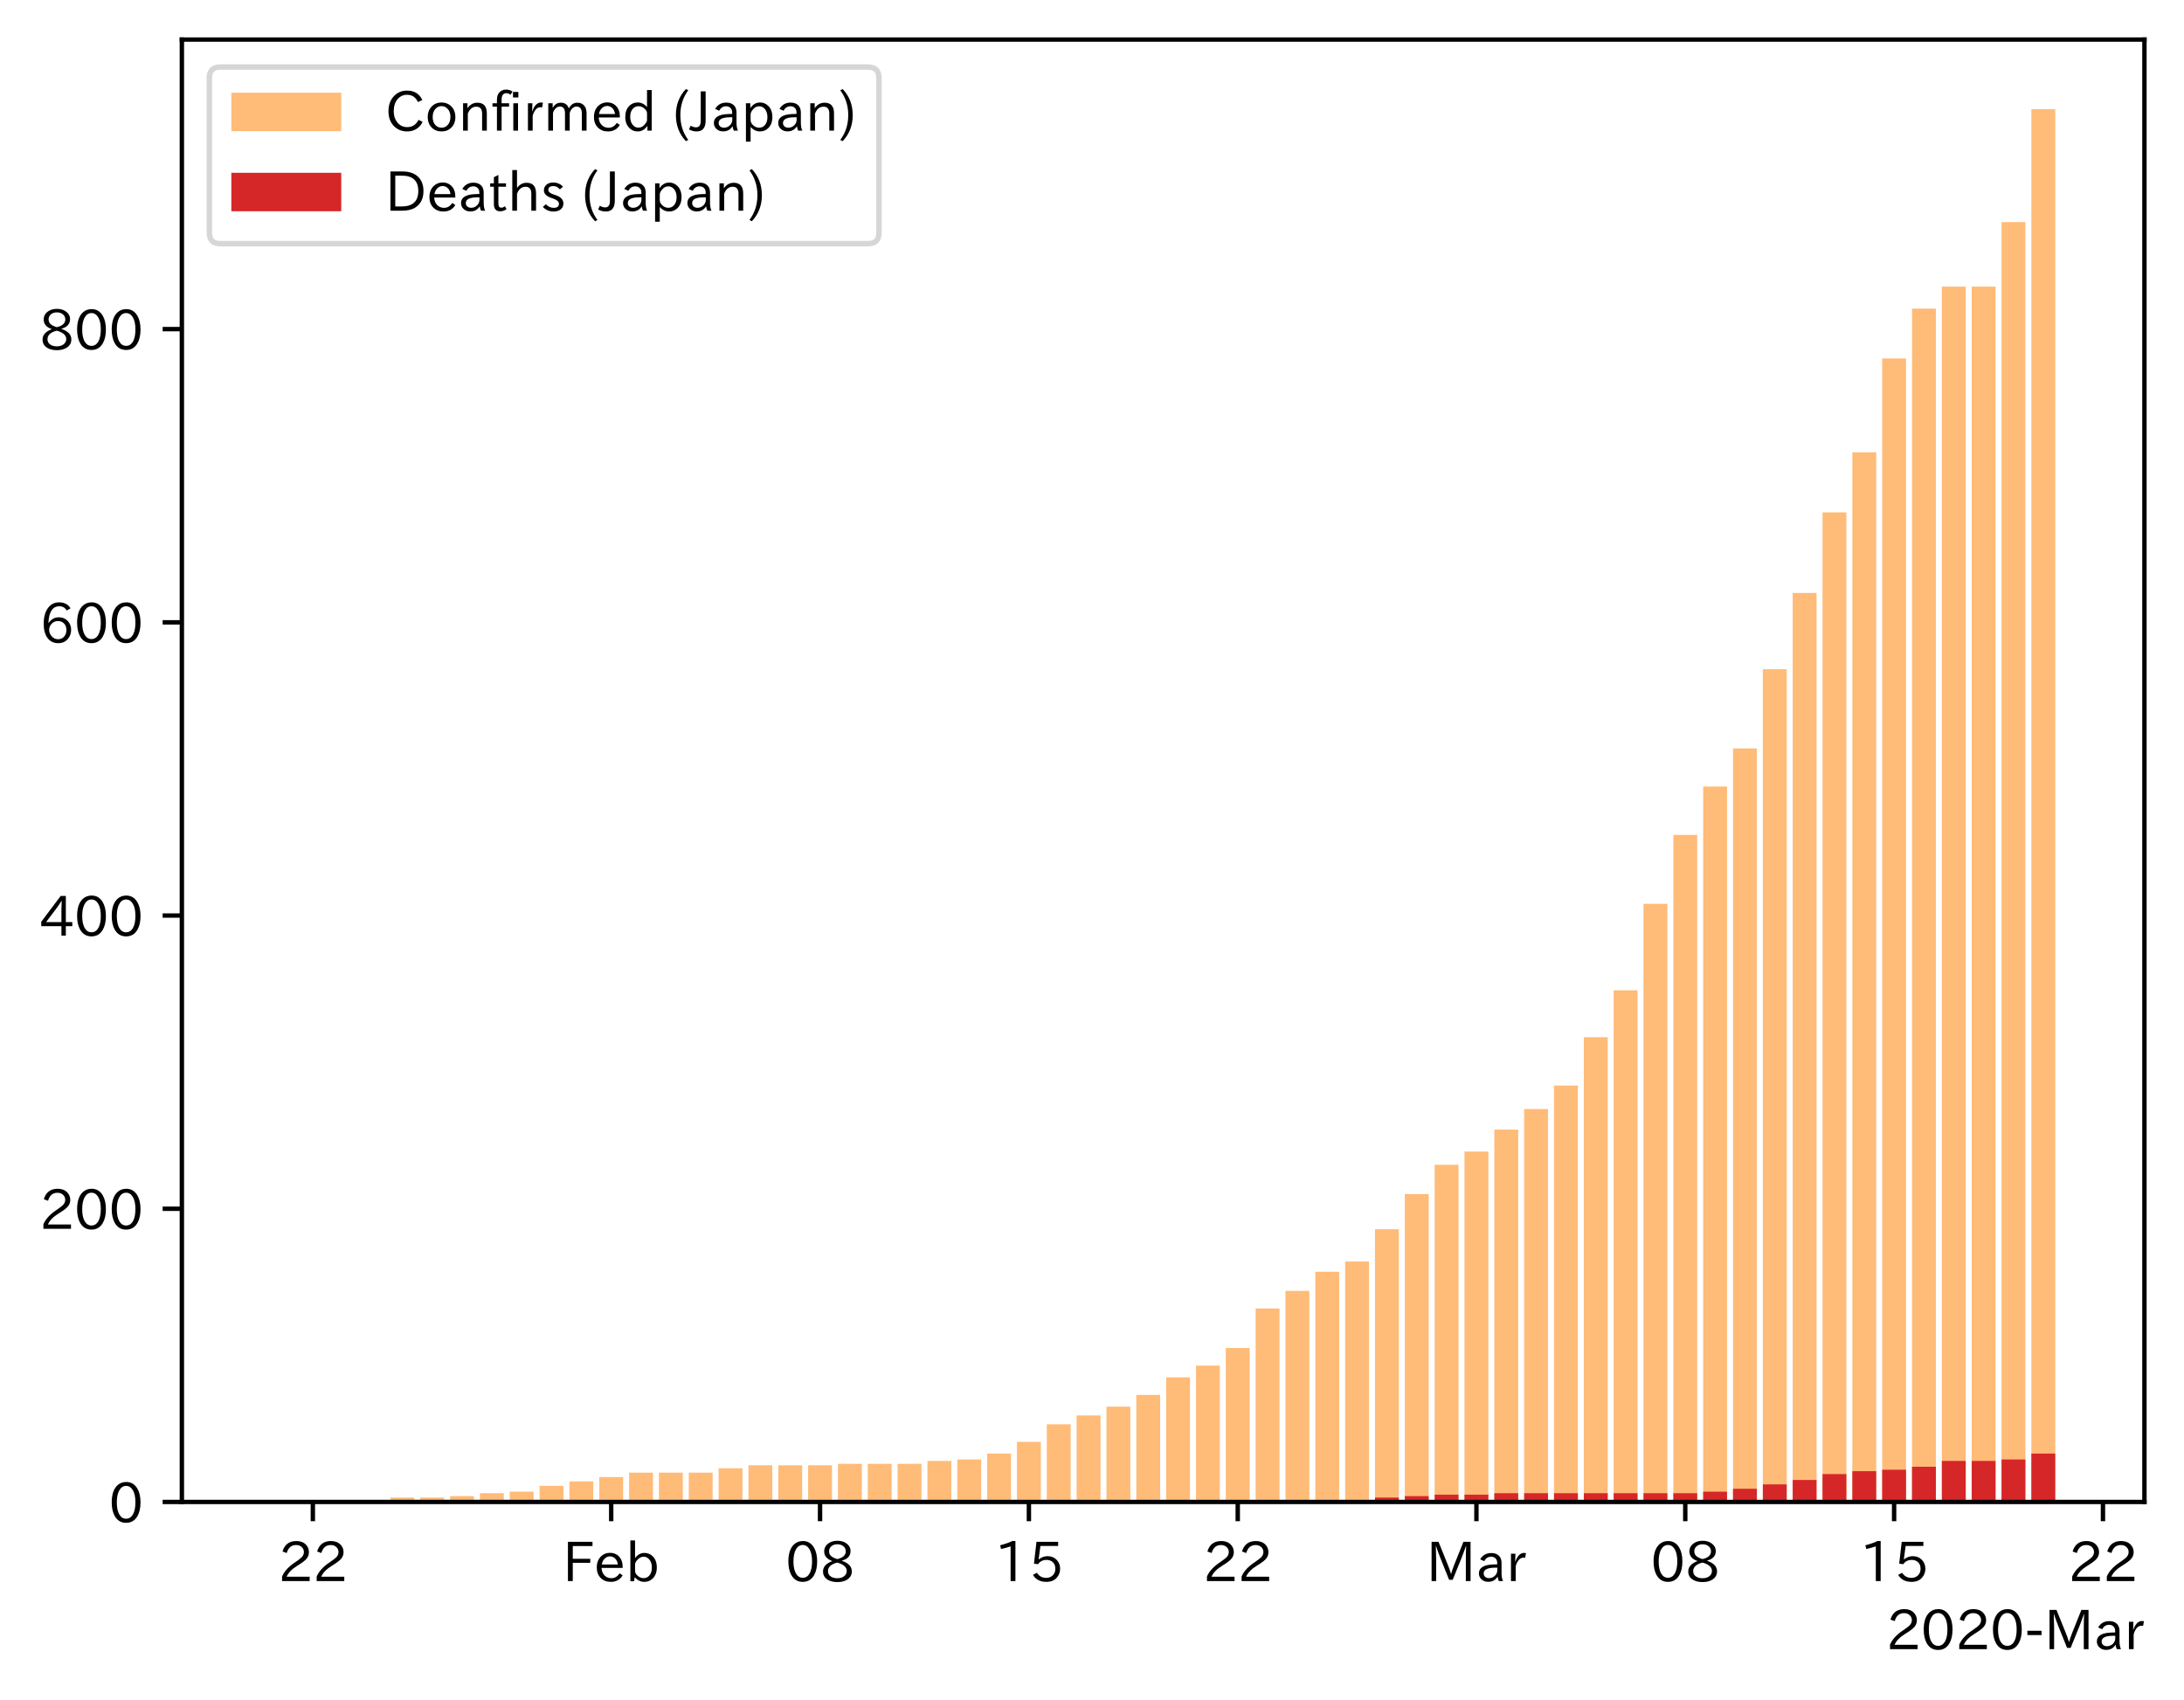 <?xml version="1.0" encoding="utf-8" standalone="no"?>
<!DOCTYPE svg PUBLIC "-//W3C//DTD SVG 1.1//EN"
  "http://www.w3.org/Graphics/SVG/1.1/DTD/svg11.dtd">
<!-- Created with matplotlib (https://matplotlib.org/) -->
<svg height="309.293pt" version="1.1" viewBox="0 0 397.415 309.293" width="397.415pt" xmlns="http://www.w3.org/2000/svg" xmlns:xlink="http://www.w3.org/1999/xlink">
 <defs>
  <style type="text/css">
*{stroke-linecap:butt;stroke-linejoin:round;}
  </style>
 </defs>
 <g id="figure_1">
  <g id="patch_1">
   <path d="M 0 309.293 
L 397.415 309.293 
L 397.415 0 
L 0 0 
z
" style="fill:#ffffff;"/>
  </g>
  <g id="axes_1">
   <g id="patch_2">
    <path d="M 33.095 273.312 
L 390.215 273.312 
L 390.215 7.2 
L 33.095 7.2 
z
" style="fill:#ffffff;"/>
   </g>
   <g id="patch_3">
    <path clip-path="url(#p6a16eb5021)" d="M 49.328 273.312 
L 53.671 273.312 
L 53.671 273.045 
L 49.328 273.045 
z
" style="fill:#ffbb78;"/>
   </g>
   <g id="patch_4">
    <path clip-path="url(#p6a16eb5021)" d="M 54.757 273.312 
L 59.1 273.312 
L 59.1 273.045 
L 54.757 273.045 
z
" style="fill:#ffbb78;"/>
   </g>
   <g id="patch_5">
    <path clip-path="url(#p6a16eb5021)" d="M 60.186 273.312 
L 64.529 273.312 
L 64.529 273.045 
L 60.186 273.045 
z
" style="fill:#ffbb78;"/>
   </g>
   <g id="patch_6">
    <path clip-path="url(#p6a16eb5021)" d="M 65.615 273.312 
L 69.958 273.312 
L 69.958 273.045 
L 65.615 273.045 
z
" style="fill:#ffbb78;"/>
   </g>
   <g id="patch_7">
    <path clip-path="url(#p6a16eb5021)" d="M 71.044 273.312 
L 75.387 273.312 
L 75.387 272.512 
L 71.044 272.512 
z
" style="fill:#ffbb78;"/>
   </g>
   <g id="patch_8">
    <path clip-path="url(#p6a16eb5021)" d="M 76.473 273.312 
L 80.816 273.312 
L 80.816 272.512 
L 76.473 272.512 
z
" style="fill:#ffbb78;"/>
   </g>
   <g id="patch_9">
    <path clip-path="url(#p6a16eb5021)" d="M 81.902 273.312 
L 86.245 273.312 
L 86.245 272.245 
L 81.902 272.245 
z
" style="fill:#ffbb78;"/>
   </g>
   <g id="patch_10">
    <path clip-path="url(#p6a16eb5021)" d="M 87.331 273.312 
L 91.674 273.312 
L 91.674 271.711 
L 87.331 271.711 
z
" style="fill:#ffbb78;"/>
   </g>
   <g id="patch_11">
    <path clip-path="url(#p6a16eb5021)" d="M 92.76 273.312 
L 97.103 273.312 
L 97.103 271.445 
L 92.76 271.445 
z
" style="fill:#ffbb78;"/>
   </g>
   <g id="patch_12">
    <path clip-path="url(#p6a16eb5021)" d="M 98.189 273.312 
L 102.532 273.312 
L 102.532 270.377 
L 98.189 270.377 
z
" style="fill:#ffbb78;"/>
   </g>
   <g id="patch_13">
    <path clip-path="url(#p6a16eb5021)" d="M 103.618 273.312 
L 107.961 273.312 
L 107.961 269.577 
L 103.618 269.577 
z
" style="fill:#ffbb78;"/>
   </g>
   <g id="patch_14">
    <path clip-path="url(#p6a16eb5021)" d="M 109.047 273.312 
L 113.39 273.312 
L 113.39 268.777 
L 109.047 268.777 
z
" style="fill:#ffbb78;"/>
   </g>
   <g id="patch_15">
    <path clip-path="url(#p6a16eb5021)" d="M 114.476 273.312 
L 118.819 273.312 
L 118.819 267.976 
L 114.476 267.976 
z
" style="fill:#ffbb78;"/>
   </g>
   <g id="patch_16">
    <path clip-path="url(#p6a16eb5021)" d="M 119.905 273.312 
L 124.248 273.312 
L 124.248 267.976 
L 119.905 267.976 
z
" style="fill:#ffbb78;"/>
   </g>
   <g id="patch_17">
    <path clip-path="url(#p6a16eb5021)" d="M 125.334 273.312 
L 129.677 273.312 
L 129.677 267.976 
L 125.334 267.976 
z
" style="fill:#ffbb78;"/>
   </g>
   <g id="patch_18">
    <path clip-path="url(#p6a16eb5021)" d="M 130.763 273.312 
L 135.106 273.312 
L 135.106 267.176 
L 130.763 267.176 
z
" style="fill:#ffbb78;"/>
   </g>
   <g id="patch_19">
    <path clip-path="url(#p6a16eb5021)" d="M 136.192 273.312 
L 140.535 273.312 
L 140.535 266.643 
L 136.192 266.643 
z
" style="fill:#ffbb78;"/>
   </g>
   <g id="patch_20">
    <path clip-path="url(#p6a16eb5021)" d="M 141.621 273.312 
L 145.964 273.312 
L 145.964 266.643 
L 141.621 266.643 
z
" style="fill:#ffbb78;"/>
   </g>
   <g id="patch_21">
    <path clip-path="url(#p6a16eb5021)" d="M 147.05 273.312 
L 151.393 273.312 
L 151.393 266.643 
L 147.05 266.643 
z
" style="fill:#ffbb78;"/>
   </g>
   <g id="patch_22">
    <path clip-path="url(#p6a16eb5021)" d="M 152.479 273.312 
L 156.822 273.312 
L 156.822 266.376 
L 152.479 266.376 
z
" style="fill:#ffbb78;"/>
   </g>
   <g id="patch_23">
    <path clip-path="url(#p6a16eb5021)" d="M 157.908 273.312 
L 162.251 273.312 
L 162.251 266.376 
L 157.908 266.376 
z
" style="fill:#ffbb78;"/>
   </g>
   <g id="patch_24">
    <path clip-path="url(#p6a16eb5021)" d="M 163.337 273.312 
L 167.68 273.312 
L 167.68 266.376 
L 163.337 266.376 
z
" style="fill:#ffbb78;"/>
   </g>
   <g id="patch_25">
    <path clip-path="url(#p6a16eb5021)" d="M 168.766 273.312 
L 173.109 273.312 
L 173.109 265.842 
L 168.766 265.842 
z
" style="fill:#ffbb78;"/>
   </g>
   <g id="patch_26">
    <path clip-path="url(#p6a16eb5021)" d="M 174.195 273.312 
L 178.538 273.312 
L 178.538 265.575 
L 174.195 265.575 
z
" style="fill:#ffbb78;"/>
   </g>
   <g id="patch_27">
    <path clip-path="url(#p6a16eb5021)" d="M 179.624 273.312 
L 183.967 273.312 
L 183.967 264.508 
L 179.624 264.508 
z
" style="fill:#ffbb78;"/>
   </g>
   <g id="patch_28">
    <path clip-path="url(#p6a16eb5021)" d="M 185.053 273.312 
L 189.396 273.312 
L 189.396 262.374 
L 185.053 262.374 
z
" style="fill:#ffbb78;"/>
   </g>
   <g id="patch_29">
    <path clip-path="url(#p6a16eb5021)" d="M 190.482 273.312 
L 194.825 273.312 
L 194.825 259.173 
L 190.482 259.173 
z
" style="fill:#ffbb78;"/>
   </g>
   <g id="patch_30">
    <path clip-path="url(#p6a16eb5021)" d="M 195.911 273.312 
L 200.254 273.312 
L 200.254 257.572 
L 195.911 257.572 
z
" style="fill:#ffbb78;"/>
   </g>
   <g id="patch_31">
    <path clip-path="url(#p6a16eb5021)" d="M 201.34 273.312 
L 205.683 273.312 
L 205.683 255.971 
L 201.34 255.971 
z
" style="fill:#ffbb78;"/>
   </g>
   <g id="patch_32">
    <path clip-path="url(#p6a16eb5021)" d="M 206.769 273.312 
L 211.112 273.312 
L 211.112 253.837 
L 206.769 253.837 
z
" style="fill:#ffbb78;"/>
   </g>
   <g id="patch_33">
    <path clip-path="url(#p6a16eb5021)" d="M 212.198 273.312 
L 216.541 273.312 
L 216.541 250.636 
L 212.198 250.636 
z
" style="fill:#ffbb78;"/>
   </g>
   <g id="patch_34">
    <path clip-path="url(#p6a16eb5021)" d="M 217.627 273.312 
L 221.97 273.312 
L 221.97 248.502 
L 217.627 248.502 
z
" style="fill:#ffbb78;"/>
   </g>
   <g id="patch_35">
    <path clip-path="url(#p6a16eb5021)" d="M 223.056 273.312 
L 227.399 273.312 
L 227.399 245.3 
L 223.056 245.3 
z
" style="fill:#ffbb78;"/>
   </g>
   <g id="patch_36">
    <path clip-path="url(#p6a16eb5021)" d="M 228.485 273.312 
L 232.828 273.312 
L 232.828 238.097 
L 228.485 238.097 
z
" style="fill:#ffbb78;"/>
   </g>
   <g id="patch_37">
    <path clip-path="url(#p6a16eb5021)" d="M 233.914 273.312 
L 238.257 273.312 
L 238.257 234.896 
L 233.914 234.896 
z
" style="fill:#ffbb78;"/>
   </g>
   <g id="patch_38">
    <path clip-path="url(#p6a16eb5021)" d="M 239.343 273.312 
L 243.686 273.312 
L 243.686 231.428 
L 239.343 231.428 
z
" style="fill:#ffbb78;"/>
   </g>
   <g id="patch_39">
    <path clip-path="url(#p6a16eb5021)" d="M 244.772 273.312 
L 249.115 273.312 
L 249.115 229.56 
L 244.772 229.56 
z
" style="fill:#ffbb78;"/>
   </g>
   <g id="patch_40">
    <path clip-path="url(#p6a16eb5021)" d="M 250.201 273.312 
L 254.544 273.312 
L 254.544 223.691 
L 250.201 223.691 
z
" style="fill:#ffbb78;"/>
   </g>
   <g id="patch_41">
    <path clip-path="url(#p6a16eb5021)" d="M 255.63 273.312 
L 259.973 273.312 
L 259.973 217.288 
L 255.63 217.288 
z
" style="fill:#ffbb78;"/>
   </g>
   <g id="patch_42">
    <path clip-path="url(#p6a16eb5021)" d="M 261.059 273.312 
L 265.402 273.312 
L 265.402 211.953 
L 261.059 211.953 
z
" style="fill:#ffbb78;"/>
   </g>
   <g id="patch_43">
    <path clip-path="url(#p6a16eb5021)" d="M 266.488 273.312 
L 270.831 273.312 
L 270.831 209.552 
L 266.488 209.552 
z
" style="fill:#ffbb78;"/>
   </g>
   <g id="patch_44">
    <path clip-path="url(#p6a16eb5021)" d="M 271.917 273.312 
L 276.26 273.312 
L 276.26 205.55 
L 271.917 205.55 
z
" style="fill:#ffbb78;"/>
   </g>
   <g id="patch_45">
    <path clip-path="url(#p6a16eb5021)" d="M 277.346 273.312 
L 281.689 273.312 
L 281.689 201.815 
L 277.346 201.815 
z
" style="fill:#ffbb78;"/>
   </g>
   <g id="patch_46">
    <path clip-path="url(#p6a16eb5021)" d="M 282.775 273.312 
L 287.118 273.312 
L 287.118 197.547 
L 282.775 197.547 
z
" style="fill:#ffbb78;"/>
   </g>
   <g id="patch_47">
    <path clip-path="url(#p6a16eb5021)" d="M 288.204 273.312 
L 292.547 273.312 
L 292.547 188.743 
L 288.204 188.743 
z
" style="fill:#ffbb78;"/>
   </g>
   <g id="patch_48">
    <path clip-path="url(#p6a16eb5021)" d="M 293.633 273.312 
L 297.977 273.312 
L 297.977 180.206 
L 293.633 180.206 
z
" style="fill:#ffbb78;"/>
   </g>
   <g id="patch_49">
    <path clip-path="url(#p6a16eb5021)" d="M 299.062 273.312 
L 303.406 273.312 
L 303.406 164.466 
L 299.062 164.466 
z
" style="fill:#ffbb78;"/>
   </g>
   <g id="patch_50">
    <path clip-path="url(#p6a16eb5021)" d="M 304.491 273.312 
L 308.835 273.312 
L 308.835 151.928 
L 304.491 151.928 
z
" style="fill:#ffbb78;"/>
   </g>
   <g id="patch_51">
    <path clip-path="url(#p6a16eb5021)" d="M 309.92 273.312 
L 314.264 273.312 
L 314.264 143.124 
L 309.92 143.124 
z
" style="fill:#ffbb78;"/>
   </g>
   <g id="patch_52">
    <path clip-path="url(#p6a16eb5021)" d="M 315.349 273.312 
L 319.693 273.312 
L 319.693 136.188 
L 315.349 136.188 
z
" style="fill:#ffbb78;"/>
   </g>
   <g id="patch_53">
    <path clip-path="url(#p6a16eb5021)" d="M 320.778 273.312 
L 325.122 273.312 
L 325.122 121.782 
L 320.778 121.782 
z
" style="fill:#ffbb78;"/>
   </g>
   <g id="patch_54">
    <path clip-path="url(#p6a16eb5021)" d="M 326.207 273.312 
L 330.551 273.312 
L 330.551 107.909 
L 326.207 107.909 
z
" style="fill:#ffbb78;"/>
   </g>
   <g id="patch_55">
    <path clip-path="url(#p6a16eb5021)" d="M 331.636 273.312 
L 335.98 273.312 
L 335.98 93.236 
L 331.636 93.236 
z
" style="fill:#ffbb78;"/>
   </g>
   <g id="patch_56">
    <path clip-path="url(#p6a16eb5021)" d="M 337.065 273.312 
L 341.409 273.312 
L 341.409 82.298 
L 337.065 82.298 
z
" style="fill:#ffbb78;"/>
   </g>
   <g id="patch_57">
    <path clip-path="url(#p6a16eb5021)" d="M 342.494 273.312 
L 346.838 273.312 
L 346.838 65.224 
L 342.494 65.224 
z
" style="fill:#ffbb78;"/>
   </g>
   <g id="patch_58">
    <path clip-path="url(#p6a16eb5021)" d="M 347.923 273.312 
L 352.267 273.312 
L 352.267 56.154 
L 347.923 56.154 
z
" style="fill:#ffbb78;"/>
   </g>
   <g id="patch_59">
    <path clip-path="url(#p6a16eb5021)" d="M 353.352 273.312 
L 357.696 273.312 
L 357.696 52.152 
L 353.352 52.152 
z
" style="fill:#ffbb78;"/>
   </g>
   <g id="patch_60">
    <path clip-path="url(#p6a16eb5021)" d="M 358.781 273.312 
L 363.125 273.312 
L 363.125 52.152 
L 358.781 52.152 
z
" style="fill:#ffbb78;"/>
   </g>
   <g id="patch_61">
    <path clip-path="url(#p6a16eb5021)" d="M 364.21 273.312 
L 368.554 273.312 
L 368.554 40.414 
L 364.21 40.414 
z
" style="fill:#ffbb78;"/>
   </g>
   <g id="patch_62">
    <path clip-path="url(#p6a16eb5021)" d="M 369.639 273.312 
L 373.983 273.312 
L 373.983 19.872 
L 369.639 19.872 
z
" style="fill:#ffbb78;"/>
   </g>
   <g id="patch_63">
    <path clip-path="url(#p6a16eb5021)" d="M 49.328 273.312 
L 53.671 273.312 
L 53.671 273.312 
L 49.328 273.312 
z
" style="fill:#d62728;"/>
   </g>
   <g id="patch_64">
    <path clip-path="url(#p6a16eb5021)" d="M 54.757 273.312 
L 59.1 273.312 
L 59.1 273.312 
L 54.757 273.312 
z
" style="fill:#d62728;"/>
   </g>
   <g id="patch_65">
    <path clip-path="url(#p6a16eb5021)" d="M 60.186 273.312 
L 64.529 273.312 
L 64.529 273.312 
L 60.186 273.312 
z
" style="fill:#d62728;"/>
   </g>
   <g id="patch_66">
    <path clip-path="url(#p6a16eb5021)" d="M 65.615 273.312 
L 69.958 273.312 
L 69.958 273.312 
L 65.615 273.312 
z
" style="fill:#d62728;"/>
   </g>
   <g id="patch_67">
    <path clip-path="url(#p6a16eb5021)" d="M 71.044 273.312 
L 75.387 273.312 
L 75.387 273.312 
L 71.044 273.312 
z
" style="fill:#d62728;"/>
   </g>
   <g id="patch_68">
    <path clip-path="url(#p6a16eb5021)" d="M 76.473 273.312 
L 80.816 273.312 
L 80.816 273.312 
L 76.473 273.312 
z
" style="fill:#d62728;"/>
   </g>
   <g id="patch_69">
    <path clip-path="url(#p6a16eb5021)" d="M 81.902 273.312 
L 86.245 273.312 
L 86.245 273.312 
L 81.902 273.312 
z
" style="fill:#d62728;"/>
   </g>
   <g id="patch_70">
    <path clip-path="url(#p6a16eb5021)" d="M 87.331 273.312 
L 91.674 273.312 
L 91.674 273.312 
L 87.331 273.312 
z
" style="fill:#d62728;"/>
   </g>
   <g id="patch_71">
    <path clip-path="url(#p6a16eb5021)" d="M 92.76 273.312 
L 97.103 273.312 
L 97.103 273.312 
L 92.76 273.312 
z
" style="fill:#d62728;"/>
   </g>
   <g id="patch_72">
    <path clip-path="url(#p6a16eb5021)" d="M 98.189 273.312 
L 102.532 273.312 
L 102.532 273.312 
L 98.189 273.312 
z
" style="fill:#d62728;"/>
   </g>
   <g id="patch_73">
    <path clip-path="url(#p6a16eb5021)" d="M 103.618 273.312 
L 107.961 273.312 
L 107.961 273.312 
L 103.618 273.312 
z
" style="fill:#d62728;"/>
   </g>
   <g id="patch_74">
    <path clip-path="url(#p6a16eb5021)" d="M 109.047 273.312 
L 113.39 273.312 
L 113.39 273.312 
L 109.047 273.312 
z
" style="fill:#d62728;"/>
   </g>
   <g id="patch_75">
    <path clip-path="url(#p6a16eb5021)" d="M 114.476 273.312 
L 118.819 273.312 
L 118.819 273.312 
L 114.476 273.312 
z
" style="fill:#d62728;"/>
   </g>
   <g id="patch_76">
    <path clip-path="url(#p6a16eb5021)" d="M 119.905 273.312 
L 124.248 273.312 
L 124.248 273.312 
L 119.905 273.312 
z
" style="fill:#d62728;"/>
   </g>
   <g id="patch_77">
    <path clip-path="url(#p6a16eb5021)" d="M 125.334 273.312 
L 129.677 273.312 
L 129.677 273.312 
L 125.334 273.312 
z
" style="fill:#d62728;"/>
   </g>
   <g id="patch_78">
    <path clip-path="url(#p6a16eb5021)" d="M 130.763 273.312 
L 135.106 273.312 
L 135.106 273.312 
L 130.763 273.312 
z
" style="fill:#d62728;"/>
   </g>
   <g id="patch_79">
    <path clip-path="url(#p6a16eb5021)" d="M 136.192 273.312 
L 140.535 273.312 
L 140.535 273.312 
L 136.192 273.312 
z
" style="fill:#d62728;"/>
   </g>
   <g id="patch_80">
    <path clip-path="url(#p6a16eb5021)" d="M 141.621 273.312 
L 145.964 273.312 
L 145.964 273.312 
L 141.621 273.312 
z
" style="fill:#d62728;"/>
   </g>
   <g id="patch_81">
    <path clip-path="url(#p6a16eb5021)" d="M 147.05 273.312 
L 151.393 273.312 
L 151.393 273.312 
L 147.05 273.312 
z
" style="fill:#d62728;"/>
   </g>
   <g id="patch_82">
    <path clip-path="url(#p6a16eb5021)" d="M 152.479 273.312 
L 156.822 273.312 
L 156.822 273.312 
L 152.479 273.312 
z
" style="fill:#d62728;"/>
   </g>
   <g id="patch_83">
    <path clip-path="url(#p6a16eb5021)" d="M 157.908 273.312 
L 162.251 273.312 
L 162.251 273.312 
L 157.908 273.312 
z
" style="fill:#d62728;"/>
   </g>
   <g id="patch_84">
    <path clip-path="url(#p6a16eb5021)" d="M 163.337 273.312 
L 167.68 273.312 
L 167.68 273.312 
L 163.337 273.312 
z
" style="fill:#d62728;"/>
   </g>
   <g id="patch_85">
    <path clip-path="url(#p6a16eb5021)" d="M 168.766 273.312 
L 173.109 273.312 
L 173.109 273.312 
L 168.766 273.312 
z
" style="fill:#d62728;"/>
   </g>
   <g id="patch_86">
    <path clip-path="url(#p6a16eb5021)" d="M 174.195 273.312 
L 178.538 273.312 
L 178.538 273.312 
L 174.195 273.312 
z
" style="fill:#d62728;"/>
   </g>
   <g id="patch_87">
    <path clip-path="url(#p6a16eb5021)" d="M 179.624 273.312 
L 183.967 273.312 
L 183.967 273.045 
L 179.624 273.045 
z
" style="fill:#d62728;"/>
   </g>
   <g id="patch_88">
    <path clip-path="url(#p6a16eb5021)" d="M 185.053 273.312 
L 189.396 273.312 
L 189.396 273.045 
L 185.053 273.045 
z
" style="fill:#d62728;"/>
   </g>
   <g id="patch_89">
    <path clip-path="url(#p6a16eb5021)" d="M 190.482 273.312 
L 194.825 273.312 
L 194.825 273.045 
L 190.482 273.045 
z
" style="fill:#d62728;"/>
   </g>
   <g id="patch_90">
    <path clip-path="url(#p6a16eb5021)" d="M 195.911 273.312 
L 200.254 273.312 
L 200.254 273.045 
L 195.911 273.045 
z
" style="fill:#d62728;"/>
   </g>
   <g id="patch_91">
    <path clip-path="url(#p6a16eb5021)" d="M 201.34 273.312 
L 205.683 273.312 
L 205.683 273.045 
L 201.34 273.045 
z
" style="fill:#d62728;"/>
   </g>
   <g id="patch_92">
    <path clip-path="url(#p6a16eb5021)" d="M 206.769 273.312 
L 211.112 273.312 
L 211.112 273.045 
L 206.769 273.045 
z
" style="fill:#d62728;"/>
   </g>
   <g id="patch_93">
    <path clip-path="url(#p6a16eb5021)" d="M 212.198 273.312 
L 216.541 273.312 
L 216.541 273.045 
L 212.198 273.045 
z
" style="fill:#d62728;"/>
   </g>
   <g id="patch_94">
    <path clip-path="url(#p6a16eb5021)" d="M 217.627 273.312 
L 221.97 273.312 
L 221.97 273.045 
L 217.627 273.045 
z
" style="fill:#d62728;"/>
   </g>
   <g id="patch_95">
    <path clip-path="url(#p6a16eb5021)" d="M 223.056 273.312 
L 227.399 273.312 
L 227.399 273.045 
L 223.056 273.045 
z
" style="fill:#d62728;"/>
   </g>
   <g id="patch_96">
    <path clip-path="url(#p6a16eb5021)" d="M 228.485 273.312 
L 232.828 273.312 
L 232.828 273.045 
L 228.485 273.045 
z
" style="fill:#d62728;"/>
   </g>
   <g id="patch_97">
    <path clip-path="url(#p6a16eb5021)" d="M 233.914 273.312 
L 238.257 273.312 
L 238.257 273.045 
L 233.914 273.045 
z
" style="fill:#d62728;"/>
   </g>
   <g id="patch_98">
    <path clip-path="url(#p6a16eb5021)" d="M 239.343 273.312 
L 243.686 273.312 
L 243.686 273.045 
L 239.343 273.045 
z
" style="fill:#d62728;"/>
   </g>
   <g id="patch_99">
    <path clip-path="url(#p6a16eb5021)" d="M 244.772 273.312 
L 249.115 273.312 
L 249.115 273.045 
L 244.772 273.045 
z
" style="fill:#d62728;"/>
   </g>
   <g id="patch_100">
    <path clip-path="url(#p6a16eb5021)" d="M 250.201 273.312 
L 254.544 273.312 
L 254.544 272.512 
L 250.201 272.512 
z
" style="fill:#d62728;"/>
   </g>
   <g id="patch_101">
    <path clip-path="url(#p6a16eb5021)" d="M 255.63 273.312 
L 259.973 273.312 
L 259.973 272.245 
L 255.63 272.245 
z
" style="fill:#d62728;"/>
   </g>
   <g id="patch_102">
    <path clip-path="url(#p6a16eb5021)" d="M 261.059 273.312 
L 265.402 273.312 
L 265.402 271.978 
L 261.059 271.978 
z
" style="fill:#d62728;"/>
   </g>
   <g id="patch_103">
    <path clip-path="url(#p6a16eb5021)" d="M 266.488 273.312 
L 270.831 273.312 
L 270.831 271.978 
L 266.488 271.978 
z
" style="fill:#d62728;"/>
   </g>
   <g id="patch_104">
    <path clip-path="url(#p6a16eb5021)" d="M 271.917 273.312 
L 276.26 273.312 
L 276.26 271.711 
L 271.917 271.711 
z
" style="fill:#d62728;"/>
   </g>
   <g id="patch_105">
    <path clip-path="url(#p6a16eb5021)" d="M 277.346 273.312 
L 281.689 273.312 
L 281.689 271.711 
L 277.346 271.711 
z
" style="fill:#d62728;"/>
   </g>
   <g id="patch_106">
    <path clip-path="url(#p6a16eb5021)" d="M 282.775 273.312 
L 287.118 273.312 
L 287.118 271.711 
L 282.775 271.711 
z
" style="fill:#d62728;"/>
   </g>
   <g id="patch_107">
    <path clip-path="url(#p6a16eb5021)" d="M 288.204 273.312 
L 292.547 273.312 
L 292.547 271.711 
L 288.204 271.711 
z
" style="fill:#d62728;"/>
   </g>
   <g id="patch_108">
    <path clip-path="url(#p6a16eb5021)" d="M 293.633 273.312 
L 297.977 273.312 
L 297.977 271.711 
L 293.633 271.711 
z
" style="fill:#d62728;"/>
   </g>
   <g id="patch_109">
    <path clip-path="url(#p6a16eb5021)" d="M 299.062 273.312 
L 303.406 273.312 
L 303.406 271.711 
L 299.062 271.711 
z
" style="fill:#d62728;"/>
   </g>
   <g id="patch_110">
    <path clip-path="url(#p6a16eb5021)" d="M 304.491 273.312 
L 308.835 273.312 
L 308.835 271.711 
L 304.491 271.711 
z
" style="fill:#d62728;"/>
   </g>
   <g id="patch_111">
    <path clip-path="url(#p6a16eb5021)" d="M 309.92 273.312 
L 314.264 273.312 
L 314.264 271.445 
L 309.92 271.445 
z
" style="fill:#d62728;"/>
   </g>
   <g id="patch_112">
    <path clip-path="url(#p6a16eb5021)" d="M 315.349 273.312 
L 319.693 273.312 
L 319.693 270.911 
L 315.349 270.911 
z
" style="fill:#d62728;"/>
   </g>
   <g id="patch_113">
    <path clip-path="url(#p6a16eb5021)" d="M 320.778 273.312 
L 325.122 273.312 
L 325.122 270.111 
L 320.778 270.111 
z
" style="fill:#d62728;"/>
   </g>
   <g id="patch_114">
    <path clip-path="url(#p6a16eb5021)" d="M 326.207 273.312 
L 330.551 273.312 
L 330.551 269.31 
L 326.207 269.31 
z
" style="fill:#d62728;"/>
   </g>
   <g id="patch_115">
    <path clip-path="url(#p6a16eb5021)" d="M 331.636 273.312 
L 335.98 273.312 
L 335.98 268.243 
L 331.636 268.243 
z
" style="fill:#d62728;"/>
   </g>
   <g id="patch_116">
    <path clip-path="url(#p6a16eb5021)" d="M 337.065 273.312 
L 341.409 273.312 
L 341.409 267.71 
L 337.065 267.71 
z
" style="fill:#d62728;"/>
   </g>
   <g id="patch_117">
    <path clip-path="url(#p6a16eb5021)" d="M 342.494 273.312 
L 346.838 273.312 
L 346.838 267.443 
L 342.494 267.443 
z
" style="fill:#d62728;"/>
   </g>
   <g id="patch_118">
    <path clip-path="url(#p6a16eb5021)" d="M 347.923 273.312 
L 352.267 273.312 
L 352.267 266.909 
L 347.923 266.909 
z
" style="fill:#d62728;"/>
   </g>
   <g id="patch_119">
    <path clip-path="url(#p6a16eb5021)" d="M 353.352 273.312 
L 357.696 273.312 
L 357.696 265.842 
L 353.352 265.842 
z
" style="fill:#d62728;"/>
   </g>
   <g id="patch_120">
    <path clip-path="url(#p6a16eb5021)" d="M 358.781 273.312 
L 363.125 273.312 
L 363.125 265.842 
L 358.781 265.842 
z
" style="fill:#d62728;"/>
   </g>
   <g id="patch_121">
    <path clip-path="url(#p6a16eb5021)" d="M 364.21 273.312 
L 368.554 273.312 
L 368.554 265.575 
L 364.21 265.575 
z
" style="fill:#d62728;"/>
   </g>
   <g id="patch_122">
    <path clip-path="url(#p6a16eb5021)" d="M 369.639 273.312 
L 373.983 273.312 
L 373.983 264.508 
L 369.639 264.508 
z
" style="fill:#d62728;"/>
   </g>
   <g id="matplotlib.axis_1">
    <g id="xtick_1">
     <g id="line2d_1">
      <defs>
       <path d="M 0 0 
L 0 3.5 
" id="me743e06d7e" style="stroke:#000000;stroke-width:0.8;"/>
      </defs>
      <g>
       <use style="stroke:#000000;stroke-width:0.8;" x="56.929" xlink:href="#me743e06d7e" y="273.312"/>
      </g>
     </g>
     <g id="text_1">
      <!-- 22 -->
      <defs>
       <path d="M 57.172 0.984 
L 6.984 0.984 
L 6.984 9.281 
Q 12.891 23.047 29.594 34.422 
L 32.375 36.281 
Q 40.922 42.141 43.609 45.406 
Q 46.688 49.266 46.688 53.812 
Q 46.688 58.938 43.062 62.547 
Q 39.062 66.547 32.562 66.547 
Q 19.531 66.547 15.484 52 
L 7.766 54.781 
Q 13.328 73.828 33.062 73.828 
Q 43.844 73.828 50.25 67.438 
Q 55.859 61.672 55.859 53.516 
Q 55.859 47.469 52.25 42.531 
Q 48.922 37.75 36.969 30.281 
L 34.859 29 
Q 19.625 19.578 15.281 8.891 
L 57.172 8.891 
z
" id="IPAexGothic-50"/>
      </defs>
      <g transform="translate(50.63 287.803)scale(0.1 -0.1)">
       <use xlink:href="#IPAexGothic-50"/>
       <use x="62.988" xlink:href="#IPAexGothic-50"/>
      </g>
     </g>
    </g>
    <g id="xtick_2">
     <g id="line2d_2">
      <g>
       <use style="stroke:#000000;stroke-width:0.8;" x="111.219" xlink:href="#me743e06d7e" y="273.312"/>
      </g>
     </g>
     <g id="text_2">
      <!-- Feb -->
      <defs>
       <path d="M 54.203 64.703 
L 18.312 64.703 
L 18.312 41.5 
L 50.094 41.5 
L 50.094 34.188 
L 18.312 34.188 
L 18.312 0.984 
L 9.516 0.984 
L 9.516 72.406 
L 54.203 72.406 
z
" id="IPAexGothic-70"/>
       <path d="M 13.484 24.906 
Q 13.922 16.266 18.891 11.281 
Q 23.969 6.203 31.203 6.203 
Q 40.719 6.203 46.297 15.094 
L 51.906 11.375 
Q 44.828 -0.484 30.172 -0.484 
Q 19.094 -0.484 11.969 6.594 
Q 4.781 13.812 4.781 25.641 
Q 4.781 38.188 12.312 45.703 
Q 19 52.391 29 52.391 
Q 38.422 52.391 44.781 46.188 
Q 51.906 38.969 51.906 26.906 
L 51.906 24.906 
z
M 43.062 31.203 
Q 42.328 37.984 38.281 41.891 
Q 34.281 45.906 28.812 45.906 
Q 22.469 45.906 17.969 40.484 
Q 14.891 36.812 13.969 31.203 
z
" id="IPAexGothic-101"/>
       <path d="M 17.578 42.672 
Q 24.219 52.203 34.672 52.203 
Q 43.562 52.203 49.859 45.906 
Q 57.172 38.578 57.172 25.688 
Q 57.172 13.094 49.859 5.812 
Q 43.562 -0.484 34.469 -0.484 
Q 24.359 -0.484 17 8.062 
L 15.766 0.688 
L 9.078 0.688 
L 9.078 74.906 
L 17.578 74.906 
z
M 17.578 31.203 
L 17.578 19.578 
Q 17.578 13.875 23.875 9.375 
Q 28.172 6.297 33.109 6.297 
Q 38.875 6.297 42.875 10.297 
Q 48.188 15.766 48.188 25.484 
Q 48.188 34.281 43.797 39.891 
Q 39.453 45.312 33.203 45.312 
Q 27.484 45.312 22.469 40.281 
Q 17.578 35.406 17.578 31.203 
z
" id="IPAexGothic-98"/>
      </defs>
      <g transform="translate(102.395 287.803)scale(0.1 -0.1)">
       <use xlink:href="#IPAexGothic-70"/>
       <use x="57.178" xlink:href="#IPAexGothic-101"/>
       <use x="114.062" xlink:href="#IPAexGothic-98"/>
      </g>
     </g>
    </g>
    <g id="xtick_3">
     <g id="line2d_3">
      <g>
       <use style="stroke:#000000;stroke-width:0.8;" x="149.222" xlink:href="#me743e06d7e" y="273.312"/>
      </g>
     </g>
     <g id="text_3">
      <!-- 08 -->
      <defs>
       <path d="M 31.844 73.828 
Q 45.016 73.828 52.094 61.625 
Q 57.719 51.953 57.719 36.625 
Q 57.719 21.438 52.094 11.578 
Q 45.125 -0.484 31.5 -0.484 
Q 17.922 -0.484 10.938 11.578 
Q 5.328 21.438 5.328 36.719 
Q 5.328 58.016 15.625 67.719 
Q 22.172 73.828 31.844 73.828 
z
M 31.5 66.656 
Q 23.688 66.656 19.188 58.734 
Q 14.594 50.734 14.594 36.625 
Q 14.594 22.75 19.094 14.797 
Q 23.641 6.984 31.5 6.984 
Q 40.922 6.984 45.453 18.016 
Q 48.438 25.344 48.438 37.109 
Q 48.438 50.875 43.844 58.734 
Q 39.203 66.656 31.5 66.656 
z
" id="IPAexGothic-48"/>
       <path d="M 39.703 37.891 
Q 57.812 31.734 57.812 18.703 
Q 57.812 8.453 48.438 3.078 
Q 41.609 -0.875 31.5 -0.875 
Q 21.344 -0.875 14.5 3.078 
Q 5.422 8.297 5.422 18.406 
Q 5.422 31.062 22.016 37.203 
L 22.016 37.5 
Q 7.516 42.719 7.516 54.828 
Q 7.516 64.062 15.328 69.625 
Q 21.969 74.312 31.547 74.312 
Q 42.234 74.312 48.922 68.797 
Q 55.516 63.578 55.516 55.719 
Q 55.516 42.281 39.703 38.188 
z
M 31.594 41.016 
Q 46.828 44.625 46.828 55.125 
Q 46.828 61.188 41.797 64.844 
Q 37.703 67.922 31.5 67.922 
Q 25.094 67.922 20.797 64.5 
Q 16.406 60.891 16.406 55.031 
Q 16.406 49.219 21.094 45.703 
Q 23.344 43.891 26.906 42.531 
Q 31 40.875 31.594 41.016 
z
M 30.906 34.516 
Q 14.406 30.172 14.406 19 
Q 14.406 12.109 20.516 8.688 
Q 25.094 6.109 31.391 6.109 
Q 40.234 6.109 45.016 10.891 
Q 48.531 14.406 48.531 19.531 
Q 48.531 24.906 43.656 28.906 
Q 40.766 31.156 36.719 32.812 
Q 31.984 34.719 30.906 34.516 
z
" id="IPAexGothic-56"/>
      </defs>
      <g transform="translate(142.923 287.803)scale(0.1 -0.1)">
       <use xlink:href="#IPAexGothic-48"/>
       <use x="62.988" xlink:href="#IPAexGothic-56"/>
      </g>
     </g>
    </g>
    <g id="xtick_4">
     <g id="line2d_4">
      <g>
       <use style="stroke:#000000;stroke-width:0.8;" x="187.225" xlink:href="#me743e06d7e" y="273.312"/>
      </g>
     </g>
     <g id="text_4">
      <!-- 15 -->
      <defs>
       <path d="M 38.484 0.984 
L 29.688 0.984 
L 29.688 64.109 
Q 21.438 61.281 12.312 59.328 
L 10.688 66.109 
Q 23.734 69.391 32.906 73.922 
L 38.484 73.922 
z
" id="IPAexGothic-49"/>
       <path d="M 18.406 40.672 
Q 25.531 46.297 33.938 46.297 
Q 44 46.297 50.641 39.5 
Q 56.844 33.016 56.844 23.391 
Q 56.844 14.656 51.516 8.016 
Q 44.828 -0.484 31.734 -0.484 
Q 14.984 -0.484 7.328 12.25 
L 14.656 16.062 
Q 20.453 6.781 31.453 6.781 
Q 38.531 6.781 43.266 11.188 
Q 48.141 15.828 48.141 23.484 
Q 48.141 30.719 43.844 35.016 
Q 39.359 39.5 32.125 39.5 
Q 21.969 39.5 16.75 31.688 
L 9.234 32.672 
L 13.812 72.406 
L 53.219 72.406 
L 53.219 64.891 
L 20.953 64.891 
L 17.719 40.672 
z
" id="IPAexGothic-53"/>
      </defs>
      <g transform="translate(180.926 287.803)scale(0.1 -0.1)">
       <use xlink:href="#IPAexGothic-49"/>
       <use x="62.988" xlink:href="#IPAexGothic-53"/>
      </g>
     </g>
    </g>
    <g id="xtick_5">
     <g id="line2d_5">
      <g>
       <use style="stroke:#000000;stroke-width:0.8;" x="225.228" xlink:href="#me743e06d7e" y="273.312"/>
      </g>
     </g>
     <g id="text_5">
      <!-- 22 -->
      <g transform="translate(218.929 287.803)scale(0.1 -0.1)">
       <use xlink:href="#IPAexGothic-50"/>
       <use x="62.988" xlink:href="#IPAexGothic-50"/>
      </g>
     </g>
    </g>
    <g id="xtick_6">
     <g id="line2d_6">
      <g>
       <use style="stroke:#000000;stroke-width:0.8;" x="268.66" xlink:href="#me743e06d7e" y="273.312"/>
      </g>
     </g>
     <g id="text_6">
      <!-- Mar -->
      <defs>
       <path d="M 80.422 0.984 
L 71.828 0.984 
L 71.828 39.594 
Q 71.828 51.266 72.406 64.594 
L 72.016 64.594 
Q 68.062 53.266 63.531 41.797 
L 47.906 3.266 
L 41.406 3.266 
L 25.641 42.578 
Q 20.75 54.781 17.625 64.703 
L 17.234 64.703 
Q 17.828 48.922 17.828 39.891 
L 17.828 0.984 
L 9.516 0.984 
L 9.516 72.406 
L 22.125 72.406 
L 39.109 30.375 
Q 42.141 23 44.828 14.156 
L 45.125 14.156 
Q 47.312 22.125 50.531 30.172 
L 67.438 72.406 
L 80.422 72.406 
z
" id="IPAexGothic-77"/>
       <path d="M 49.312 0.984 
L 41.75 0.984 
Q 39.984 4.734 39.547 8.688 
L 39.203 8.688 
Q 33.547 -0.391 22.312 -0.391 
Q 14.594 -0.391 9.719 4.5 
Q 5.422 8.797 5.422 14.984 
Q 5.422 30.422 32.031 31.203 
L 38.719 31.391 
L 38.719 33.984 
Q 38.719 39.203 35.75 42.188 
Q 32.625 45.312 27.734 45.312 
Q 19.344 45.312 15.141 37.156 
L 7.719 40.578 
Q 14.656 52 27.938 52 
Q 37.109 52 42.047 46.875 
Q 46.625 42.281 46.625 33.891 
L 46.625 15.578 
Q 46.625 6.25 49.312 0.984 
z
M 38.922 25.391 
L 33.453 25.297 
Q 14.109 24.859 14.109 14.891 
Q 14.109 11.375 16.406 9.078 
Q 19.234 6.297 23.828 6.297 
Q 30.219 6.297 34.906 10.984 
Q 38.922 15.141 38.922 21 
z
" id="IPAexGothic-97"/>
       <path d="M 36.078 51.812 
L 34.578 43.266 
Q 32.906 43.609 31.594 43.609 
Q 25.828 43.609 22.078 38.188 
Q 17.391 31.344 17.391 26.172 
L 17.391 0.984 
L 8.797 0.984 
L 8.797 50.781 
L 16.891 50.781 
L 16.5 35.984 
L 16.703 35.984 
Q 22.219 52.203 32.766 52.203 
Q 34.469 52.203 36.078 51.812 
z
" id="IPAexGothic-114"/>
      </defs>
      <g transform="translate(259.55 287.803)scale(0.1 -0.1)">
       <use xlink:href="#IPAexGothic-77"/>
       <use x="90.186" xlink:href="#IPAexGothic-97"/>
       <use x="145.166" xlink:href="#IPAexGothic-114"/>
      </g>
     </g>
    </g>
    <g id="xtick_7">
     <g id="line2d_7">
      <g>
       <use style="stroke:#000000;stroke-width:0.8;" x="306.663" xlink:href="#me743e06d7e" y="273.312"/>
      </g>
     </g>
     <g id="text_7">
      <!-- 08 -->
      <g transform="translate(300.364 287.803)scale(0.1 -0.1)">
       <use xlink:href="#IPAexGothic-48"/>
       <use x="62.988" xlink:href="#IPAexGothic-56"/>
      </g>
     </g>
    </g>
    <g id="xtick_8">
     <g id="line2d_8">
      <g>
       <use style="stroke:#000000;stroke-width:0.8;" x="344.666" xlink:href="#me743e06d7e" y="273.312"/>
      </g>
     </g>
     <g id="text_8">
      <!-- 15 -->
      <g transform="translate(338.368 287.803)scale(0.1 -0.1)">
       <use xlink:href="#IPAexGothic-49"/>
       <use x="62.988" xlink:href="#IPAexGothic-53"/>
      </g>
     </g>
    </g>
    <g id="xtick_9">
     <g id="line2d_9">
      <g>
       <use style="stroke:#000000;stroke-width:0.8;" x="382.669" xlink:href="#me743e06d7e" y="273.312"/>
      </g>
     </g>
     <g id="text_9">
      <!-- 22 -->
      <g transform="translate(376.371 287.803)scale(0.1 -0.1)">
       <use xlink:href="#IPAexGothic-50"/>
       <use x="62.988" xlink:href="#IPAexGothic-50"/>
      </g>
     </g>
    </g>
    <g id="text_10">
     <!-- 2020-Mar -->
     <defs>
      <path d="M 30.766 26.609 
L 4.984 26.609 
L 4.984 34.422 
L 30.766 34.422 
z
" id="IPAexGothic-45"/>
     </defs>
     <g transform="translate(343.223 300.193)scale(0.1 -0.1)">
      <use xlink:href="#IPAexGothic-50"/>
      <use x="62.988" xlink:href="#IPAexGothic-48"/>
      <use x="125.977" xlink:href="#IPAexGothic-50"/>
      <use x="188.965" xlink:href="#IPAexGothic-48"/>
      <use x="251.953" xlink:href="#IPAexGothic-45"/>
      <use x="287.744" xlink:href="#IPAexGothic-77"/>
      <use x="377.93" xlink:href="#IPAexGothic-97"/>
      <use x="432.91" xlink:href="#IPAexGothic-114"/>
     </g>
    </g>
   </g>
   <g id="matplotlib.axis_2">
    <g id="ytick_1">
     <g id="line2d_10">
      <defs>
       <path d="M 0 0 
L -3.5 0 
" id="m2489005582" style="stroke:#000000;stroke-width:0.8;"/>
      </defs>
      <g>
       <use style="stroke:#000000;stroke-width:0.8;" x="33.095" xlink:href="#m2489005582" y="273.312"/>
      </g>
     </g>
     <g id="text_11">
      <!-- 0 -->
      <g transform="translate(19.797 277.057)scale(0.1 -0.1)">
       <use xlink:href="#IPAexGothic-48"/>
      </g>
     </g>
    </g>
    <g id="ytick_2">
     <g id="line2d_11">
      <g>
       <use style="stroke:#000000;stroke-width:0.8;" x="33.095" xlink:href="#m2489005582" y="219.956"/>
      </g>
     </g>
     <g id="text_12">
      <!-- 200 -->
      <g transform="translate(7.2 223.702)scale(0.1 -0.1)">
       <use xlink:href="#IPAexGothic-50"/>
       <use x="62.988" xlink:href="#IPAexGothic-48"/>
       <use x="125.977" xlink:href="#IPAexGothic-48"/>
      </g>
     </g>
    </g>
    <g id="ytick_3">
     <g id="line2d_12">
      <g>
       <use style="stroke:#000000;stroke-width:0.8;" x="33.095" xlink:href="#m2489005582" y="166.6"/>
      </g>
     </g>
     <g id="text_13">
      <!-- 400 -->
      <defs>
       <path d="M 59.578 18.109 
L 47.797 18.109 
L 47.797 0.984 
L 39.797 0.984 
L 39.797 18.109 
L 3.078 18.109 
L 3.078 26.125 
L 38.375 73.094 
L 47.797 73.094 
L 47.797 25.531 
L 59.578 25.531 
z
M 40.281 64.203 
L 39.984 64.203 
Q 35.594 57.125 31.297 51.312 
L 11.859 25.531 
L 39.797 25.531 
L 39.797 49.125 
Q 39.797 54.391 40.281 64.203 
z
" id="IPAexGothic-52"/>
      </defs>
      <g transform="translate(7.2 170.346)scale(0.1 -0.1)">
       <use xlink:href="#IPAexGothic-52"/>
       <use x="62.988" xlink:href="#IPAexGothic-48"/>
       <use x="125.977" xlink:href="#IPAexGothic-48"/>
      </g>
     </g>
    </g>
    <g id="ytick_4">
     <g id="line2d_13">
      <g>
       <use style="stroke:#000000;stroke-width:0.8;" x="33.095" xlink:href="#m2489005582" y="113.245"/>
      </g>
     </g>
     <g id="text_14">
      <!-- 600 -->
      <defs>
       <path d="M 16.5 36.375 
Q 23.578 46.578 34.906 46.578 
Q 45.406 46.578 51.812 39.266 
Q 57.422 32.906 57.422 23.781 
Q 57.422 13.812 51.125 6.781 
Q 44.578 -0.484 34.031 -0.484 
Q 21.484 -0.484 14.406 9.078 
Q 7.516 18.406 7.516 34.812 
Q 7.516 53.516 15.828 64.203 
Q 23.344 73.828 35.5 73.828 
Q 49.859 73.828 56.391 62.891 
L 49.219 58.984 
Q 45.219 66.656 35.938 66.656 
Q 17.484 66.656 16.109 36.375 
z
M 33.453 39.797 
Q 26.312 39.797 21.625 34.469 
Q 17.438 29.688 17.438 24.078 
Q 17.438 18.062 21.141 13.188 
Q 26.125 6.688 33.734 6.688 
Q 41.703 6.688 45.953 13.188 
Q 48.828 17.625 48.828 23.484 
Q 48.828 30.375 45.016 34.812 
Q 40.625 39.797 33.453 39.797 
z
" id="IPAexGothic-54"/>
      </defs>
      <g transform="translate(7.2 116.99)scale(0.1 -0.1)">
       <use xlink:href="#IPAexGothic-54"/>
       <use x="62.988" xlink:href="#IPAexGothic-48"/>
       <use x="125.977" xlink:href="#IPAexGothic-48"/>
      </g>
     </g>
    </g>
    <g id="ytick_5">
     <g id="line2d_14">
      <g>
       <use style="stroke:#000000;stroke-width:0.8;" x="33.095" xlink:href="#m2489005582" y="59.889"/>
      </g>
     </g>
     <g id="text_15">
      <!-- 800 -->
      <g transform="translate(7.2 63.634)scale(0.1 -0.1)">
       <use xlink:href="#IPAexGothic-56"/>
       <use x="62.988" xlink:href="#IPAexGothic-48"/>
       <use x="125.977" xlink:href="#IPAexGothic-48"/>
      </g>
     </g>
    </g>
   </g>
   <g id="patch_123">
    <path d="M 33.095 273.312 
L 33.095 7.2 
" style="fill:none;stroke:#000000;stroke-linecap:square;stroke-linejoin:miter;stroke-width:0.8;"/>
   </g>
   <g id="patch_124">
    <path d="M 390.215 273.312 
L 390.215 7.2 
" style="fill:none;stroke:#000000;stroke-linecap:square;stroke-linejoin:miter;stroke-width:0.8;"/>
   </g>
   <g id="patch_125">
    <path d="M 33.095 273.312 
L 390.215 273.312 
" style="fill:none;stroke:#000000;stroke-linecap:square;stroke-linejoin:miter;stroke-width:0.8;"/>
   </g>
   <g id="patch_126">
    <path d="M 33.095 7.2 
L 390.215 7.2 
" style="fill:none;stroke:#000000;stroke-linecap:square;stroke-linejoin:miter;stroke-width:0.8;"/>
   </g>
   <g id="legend_1">
    <g id="patch_127">
     <path d="M 40.095 44.341 
L 157.938 44.341 
Q 159.938 44.341 159.938 42.341 
L 159.938 14.2 
Q 159.938 12.2 157.938 12.2 
L 40.095 12.2 
Q 38.095 12.2 38.095 14.2 
L 38.095 42.341 
Q 38.095 44.341 40.095 44.341 
z
" style="fill:#ffffff;opacity:0.8;stroke:#cccccc;stroke-linejoin:miter;"/>
    </g>
    <g id="patch_128">
     <path d="M 42.095 23.87 
L 62.095 23.87 
L 62.095 16.87 
L 42.095 16.87 
z
" style="fill:#ffbb78;"/>
    </g>
    <g id="text_16">
     <!-- Confirmed (Japan) -->
     <defs>
      <path d="M 68.016 17 
Q 65.328 10.844 60.297 6.688 
Q 51.766 -0.484 39.984 -0.484 
Q 24.812 -0.484 14.984 10.203 
Q 5.906 20.219 5.906 36.422 
Q 5.906 53.219 15.828 63.719 
Q 25.297 73.828 39.594 73.828 
Q 59.578 73.828 67.531 56.688 
L 59.516 52.984 
Q 53.516 66.219 39.703 66.219 
Q 29.547 66.219 22.703 58.5 
Q 15.531 50.25 15.531 36.281 
Q 15.531 24.219 21.625 16.5 
Q 28.766 7.375 40.047 7.375 
Q 54 7.375 60.594 20.609 
z
" id="IPAexGothic-67"/>
      <path d="M 29.984 52.203 
Q 40.531 52.203 47.75 45.125 
Q 55.172 37.703 55.172 25.594 
Q 55.172 13.875 47.906 6.594 
Q 40.766 -0.484 29.984 -0.484 
Q 19.188 -0.484 12.203 6.5 
Q 4.891 13.766 4.891 25.875 
Q 4.891 37.703 12.312 45.125 
Q 19.391 52.203 29.984 52.203 
z
M 29.984 45.609 
Q 23.734 45.609 19.391 41.109 
Q 13.875 35.594 13.875 25.781 
Q 13.875 16.109 19.281 10.688 
Q 23.688 6.297 29.984 6.297 
Q 36.422 6.297 40.766 10.797 
Q 46.188 16.219 46.188 26.125 
Q 46.188 35.453 40.672 41.109 
Q 36.188 45.609 29.984 45.609 
z
" id="IPAexGothic-111"/>
      <path d="M 52 0.984 
L 43.406 0.984 
L 43.406 31.891 
Q 43.406 44.578 32.906 44.578 
Q 22.312 44.578 17.391 31.891 
L 17.391 0.984 
L 8.797 0.984 
L 8.797 50.781 
L 16.797 50.781 
L 16.797 41.797 
Q 23.828 51.812 34.719 51.812 
Q 52 51.812 52 32.375 
z
" id="IPAexGothic-110"/>
      <path d="M 38.375 72.219 
L 34.812 66.312 
Q 31.109 69.094 27.203 69.094 
Q 18.5 69.094 18.5 57.375 
L 18.5 50.781 
L 32.078 50.781 
L 32.078 44.672 
L 18.5 44.672 
L 18.5 0.984 
L 10.016 0.984 
L 10.016 44.672 
L 1.906 44.672 
L 1.906 50.781 
L 10.016 50.781 
L 10.016 57.172 
Q 10.016 65.438 13.922 70.062 
Q 18.75 75.688 26.703 75.688 
Q 33.062 75.688 38.375 72.219 
z
" id="IPAexGothic-102"/>
      <path d="M 18.406 61.375 
L 8.594 61.375 
L 8.594 71.391 
L 18.406 71.391 
z
M 17.781 0.984 
L 9.188 0.984 
L 9.188 50.781 
L 17.781 50.781 
z
" id="IPAexGothic-105"/>
      <path d="M 78.469 0.984 
L 69.875 0.984 
L 69.875 32.172 
Q 69.875 44.828 60.109 44.828 
Q 55.469 44.828 51.609 40.531 
Q 48.875 37.453 47.797 32.859 
L 47.797 0.984 
L 39.203 0.984 
L 39.203 32.281 
Q 39.203 44.828 29.984 44.828 
Q 25.094 44.828 21.391 40.531 
Q 17.391 36.031 17.391 31.891 
L 17.391 0.984 
L 8.797 0.984 
L 8.797 50.781 
L 16.797 50.781 
L 16.797 42.188 
Q 21.734 51.812 31.688 51.812 
Q 42.578 51.812 46.188 41.359 
Q 51.609 51.812 61.766 51.812 
Q 69.969 51.812 74.562 46 
Q 78.469 41.219 78.469 32.375 
z
" id="IPAexGothic-109"/>
      <path d="M 52.984 0.984 
L 45.172 0.984 
L 45.172 9.672 
Q 38.141 -0.484 27.391 -0.484 
Q 18.453 -0.484 12.312 5.812 
Q 4.891 13.188 4.891 25.984 
Q 4.891 38.531 12.062 45.906 
Q 18.266 52.203 27.391 52.203 
Q 37.25 52.203 44.484 43.891 
L 44.484 74.906 
L 52.984 74.906 
z
M 44.484 20.359 
L 44.484 32.766 
Q 44.484 37.703 38.375 42.281 
Q 34.078 45.406 28.953 45.406 
Q 23.188 45.406 19.188 41.406 
Q 13.875 36.078 13.875 26.219 
Q 13.875 17.328 18.266 11.719 
Q 22.516 6.391 28.859 6.391 
Q 36.281 6.391 41.5 13.672 
Q 44.484 17.719 44.484 20.359 
z
" id="IPAexGothic-100"/>
      <path id="IPAexGothic-32"/>
      <path d="M 30.125 -15.875 
L 25.828 -18.219 
Q 7.625 1.078 7.625 29.297 
Q 7.625 57.469 25.828 76.703 
L 30.125 74.422 
Q 15.719 55.031 15.719 29.391 
Q 15.719 3.172 30.125 -15.875 
z
" id="IPAexGothic-40"/>
      <path d="M 28.422 72.406 
L 28.422 19.281 
Q 28.422 -0.484 11.922 -0.484 
Q 4.734 -0.484 -1.953 3.266 
L 1.312 10.062 
Q 5.906 6.984 10.844 6.984 
Q 19.531 6.984 19.531 18.797 
L 19.531 72.406 
z
" id="IPAexGothic-74"/>
      <path d="M 16.797 42 
Q 23.828 52.203 34.469 52.203 
Q 43.266 52.203 49.562 45.906 
Q 56.891 38.578 56.891 25.688 
Q 56.891 13.141 49.656 5.812 
Q 43.359 -0.484 34.375 -0.484 
Q 24.516 -0.484 17.281 7.766 
L 17.281 -19 
L 8.797 -19 
L 8.797 50.781 
L 16.797 50.781 
z
M 17.281 30.469 
L 17.281 20.172 
Q 17.281 14.016 23.688 9.375 
Q 27.984 6.297 32.906 6.297 
Q 38.578 6.297 42.578 10.297 
Q 47.906 15.578 47.906 25.484 
Q 47.906 34.375 43.5 39.984 
Q 39.109 45.312 32.812 45.312 
Q 25.875 45.312 20.906 38.812 
Q 17.281 34.125 17.281 30.469 
z
" id="IPAexGothic-112"/>
      <path d="M 7.281 76.703 
Q 25.594 57.375 25.594 29.297 
Q 25.594 1.172 7.281 -18.219 
L 2.984 -15.875 
Q 17.484 3.375 17.484 29.391 
Q 17.484 54.828 2.984 74.422 
z
" id="IPAexGothic-41"/>
     </defs>
     <g transform="translate(70.095 23.87)scale(0.1 -0.1)">
      <use xlink:href="#IPAexGothic-67"/>
      <use x="72.51" xlink:href="#IPAexGothic-111"/>
      <use x="132.91" xlink:href="#IPAexGothic-110"/>
      <use x="193.311" xlink:href="#IPAexGothic-102"/>
      <use x="223.926" xlink:href="#IPAexGothic-105"/>
      <use x="250.928" xlink:href="#IPAexGothic-114"/>
      <use x="287.939" xlink:href="#IPAexGothic-109"/>
      <use x="375.049" xlink:href="#IPAexGothic-101"/>
      <use x="431.934" xlink:href="#IPAexGothic-100"/>
      <use x="494.336" xlink:href="#IPAexGothic-32"/>
      <use x="521.338" xlink:href="#IPAexGothic-40"/>
      <use x="554.639" xlink:href="#IPAexGothic-74"/>
      <use x="592.627" xlink:href="#IPAexGothic-97"/>
      <use x="647.607" xlink:href="#IPAexGothic-112"/>
      <use x="709.717" xlink:href="#IPAexGothic-97"/>
      <use x="764.697" xlink:href="#IPAexGothic-110"/>
      <use x="825.098" xlink:href="#IPAexGothic-41"/>
     </g>
    </g>
    <g id="patch_129">
     <path d="M 42.095 38.441 
L 62.095 38.441 
L 62.095 31.441 
L 42.095 31.441 
z
" style="fill:#d62728;"/>
    </g>
    <g id="text_17">
     <!-- Deaths (Japan) -->
     <defs>
      <path d="M 9.516 72.406 
L 31 72.406 
Q 49.359 72.406 59.234 63.281 
Q 69.625 53.812 69.625 36.812 
Q 69.625 16.359 54.938 6.891 
Q 45.703 0.984 30.328 0.984 
L 9.516 0.984 
z
M 18.312 8.688 
L 29.594 8.688 
Q 60.203 8.688 60.203 36.812 
Q 60.203 64.797 30.125 64.797 
L 18.312 64.797 
z
" id="IPAexGothic-68"/>
      <path d="M 33.203 3.766 
Q 27.641 -0.094 21.828 -0.094 
Q 10.203 -0.094 10.203 12.984 
L 10.203 44.672 
L 3.422 44.672 
L 3.422 50.781 
L 10.203 50.781 
L 10.203 61.969 
L 18.406 66.062 
L 18.406 50.781 
L 32.234 50.781 
L 32.234 44.672 
L 18.406 44.672 
L 18.406 14.156 
Q 18.406 6.5 23.641 6.5 
Q 27.156 6.5 30.328 9.188 
z
" id="IPAexGothic-116"/>
      <path d="M 52.297 0.984 
L 43.703 0.984 
L 43.703 31.891 
Q 43.703 44.578 33.297 44.578 
Q 22.609 44.578 17.672 31.891 
L 17.672 0.984 
L 9.078 0.984 
L 9.078 74.906 
L 17.672 74.906 
L 17.672 42.281 
Q 24.469 51.812 35.109 51.812 
Q 52.297 51.812 52.297 32.375 
z
" id="IPAexGothic-104"/>
      <path d="M 34.906 39.797 
Q 30.281 45.797 23.188 45.797 
Q 13.922 45.797 13.922 38.672 
Q 13.922 33.641 23.922 30.375 
L 27.203 29.297 
Q 41.406 24.656 41.406 13.969 
Q 41.406 6.781 35.5 2.688 
Q 30.812 -0.484 23.391 -0.484 
Q 11.969 -0.484 4 7.859 
L 9.422 12.797 
Q 15.578 6.203 23.688 6.203 
Q 33.297 6.203 33.297 13.672 
Q 33.297 19.344 22.703 23.094 
L 19.281 24.266 
Q 5.906 28.953 5.906 37.984 
Q 5.906 43.703 9.812 47.609 
Q 14.5 52.297 22.703 52.297 
Q 33.688 52.297 40.719 44.672 
z
" id="IPAexGothic-115"/>
     </defs>
     <g transform="translate(70.095 38.441)scale(0.1 -0.1)">
      <use xlink:href="#IPAexGothic-68"/>
      <use x="75.684" xlink:href="#IPAexGothic-101"/>
      <use x="132.568" xlink:href="#IPAexGothic-97"/>
      <use x="187.549" xlink:href="#IPAexGothic-116"/>
      <use x="222.168" xlink:href="#IPAexGothic-104"/>
      <use x="282.861" xlink:href="#IPAexGothic-115"/>
      <use x="329.053" xlink:href="#IPAexGothic-32"/>
      <use x="356.055" xlink:href="#IPAexGothic-40"/>
      <use x="389.355" xlink:href="#IPAexGothic-74"/>
      <use x="427.344" xlink:href="#IPAexGothic-97"/>
      <use x="482.324" xlink:href="#IPAexGothic-112"/>
      <use x="544.434" xlink:href="#IPAexGothic-97"/>
      <use x="599.414" xlink:href="#IPAexGothic-110"/>
      <use x="659.814" xlink:href="#IPAexGothic-41"/>
     </g>
    </g>
   </g>
  </g>
 </g>
 <defs>
  <clipPath id="p6a16eb5021">
   <rect height="266.112" width="357.12" x="33.095" y="7.2"/>
  </clipPath>
 </defs>
</svg>

